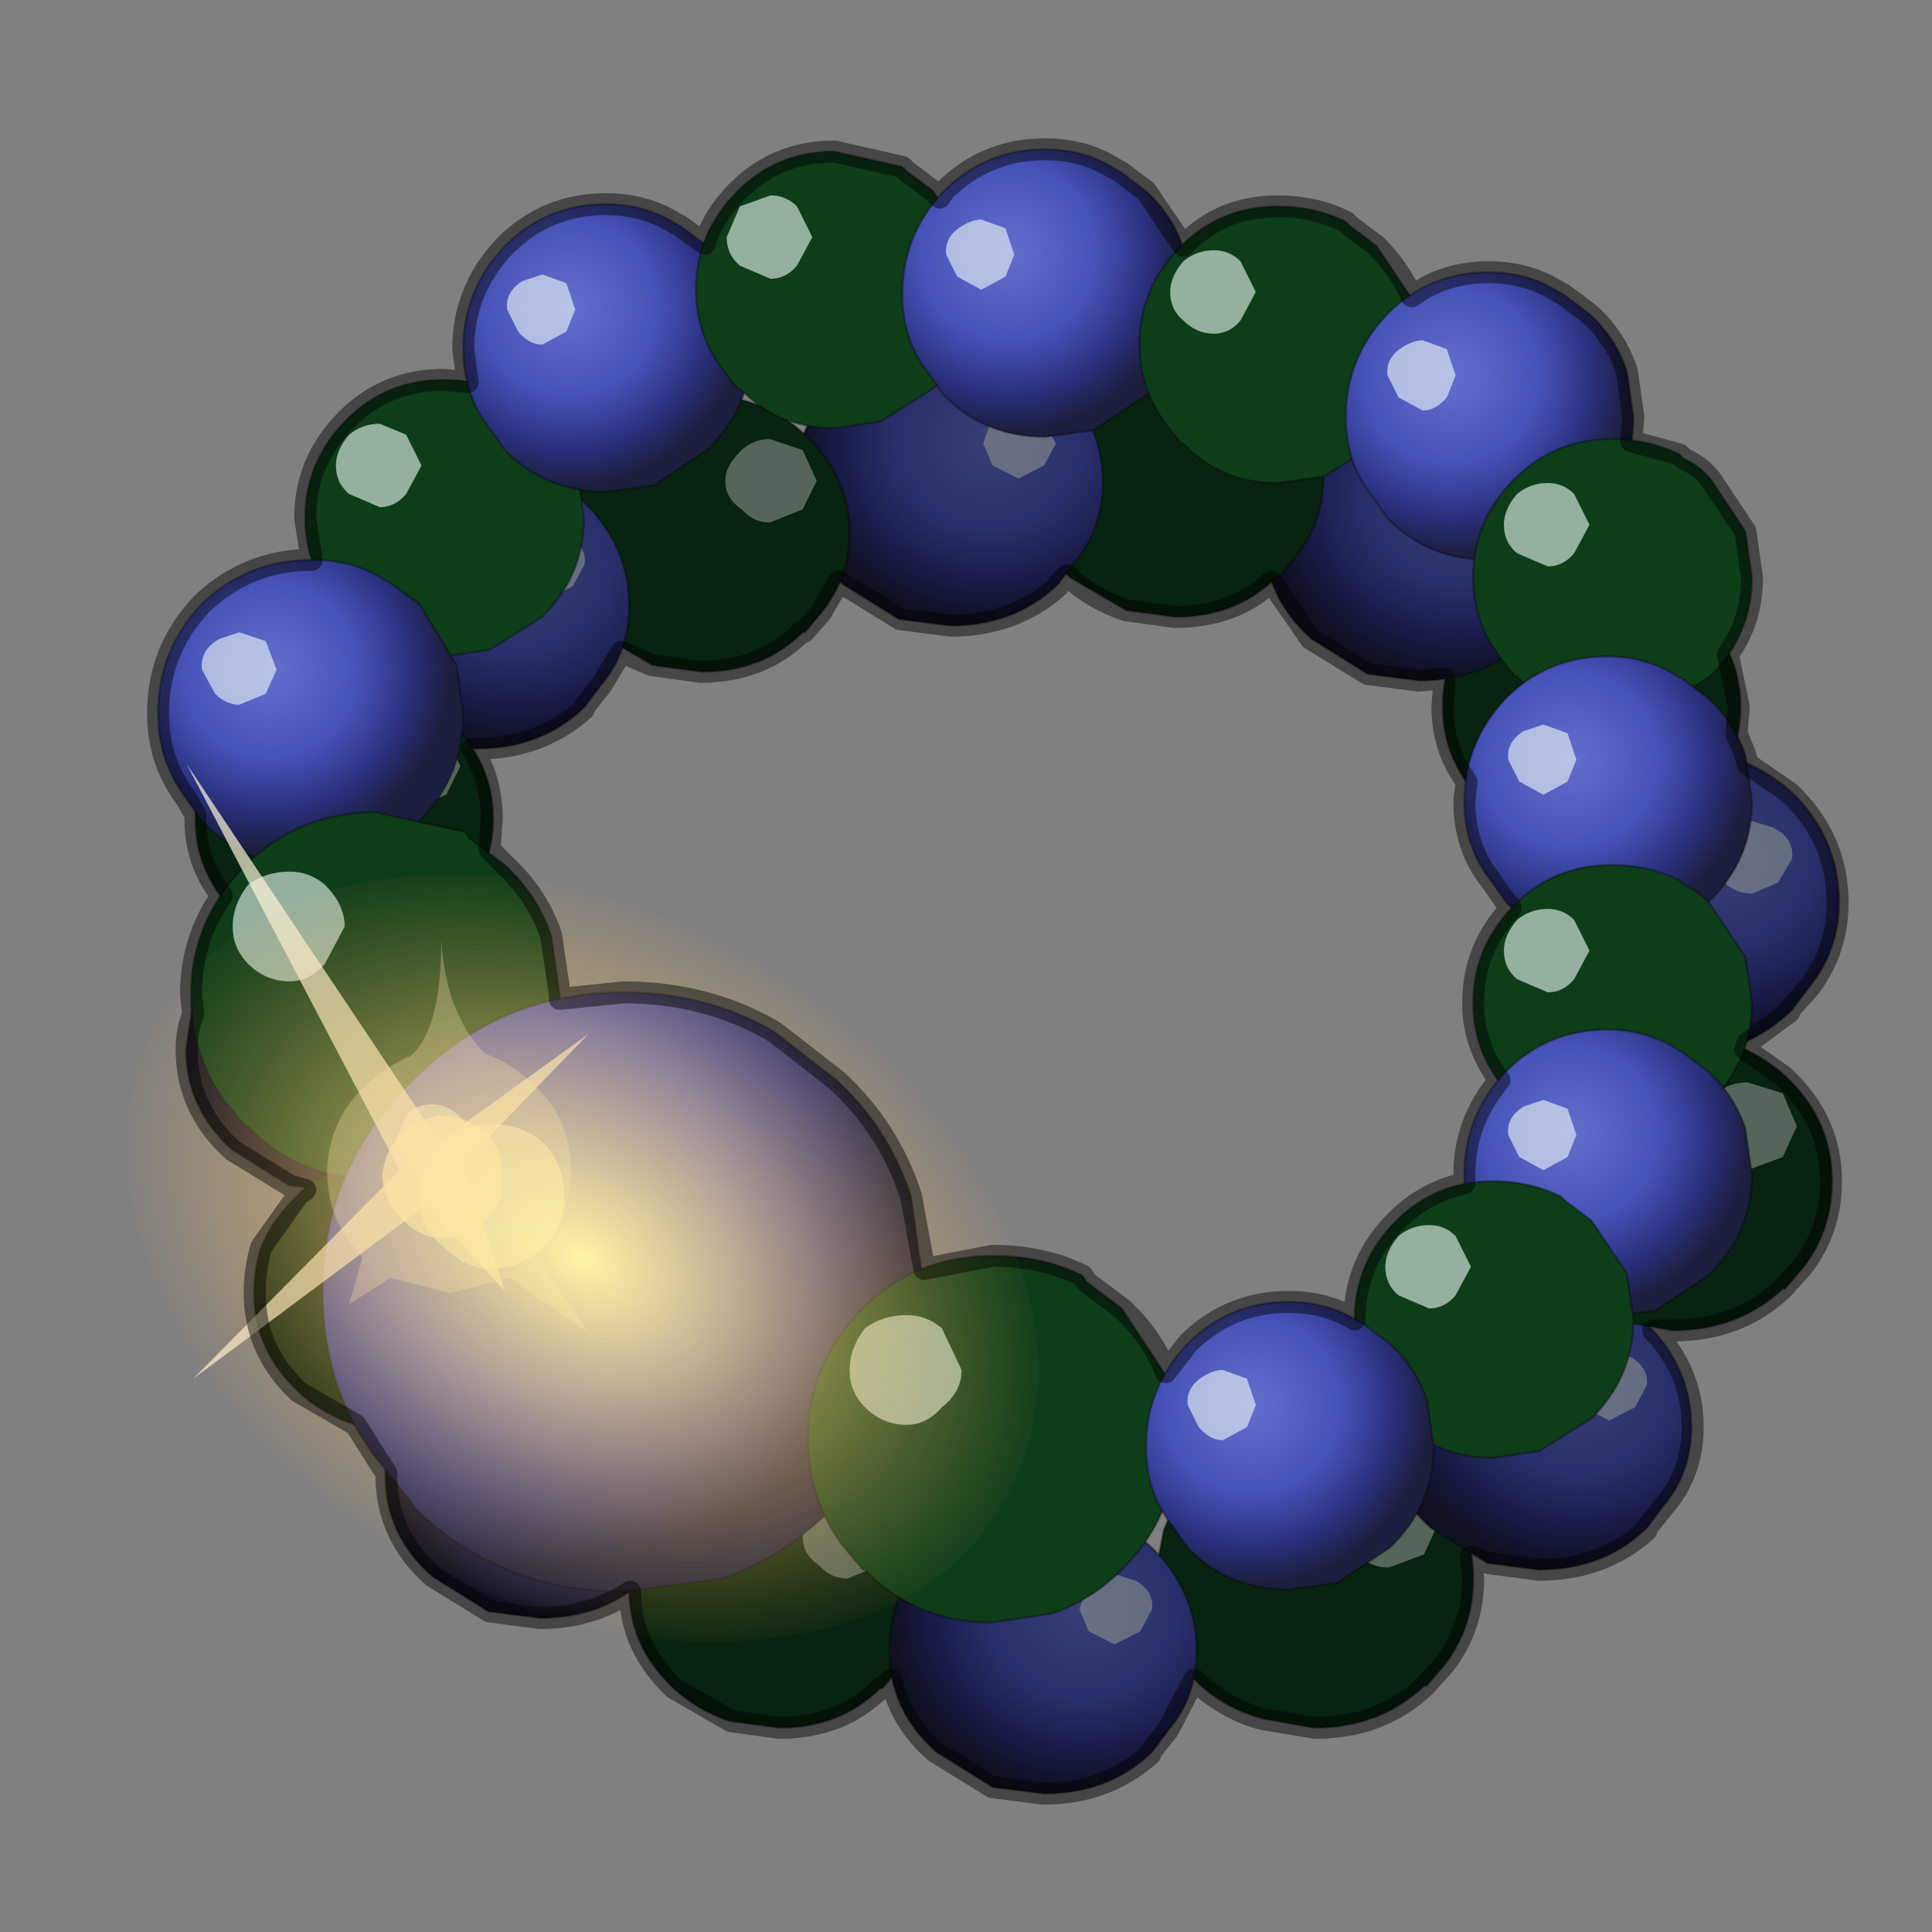 <?xml version="1.0" encoding="UTF-8" standalone="no"?>
<svg xmlns:xlink="http://www.w3.org/1999/xlink" height="440.0px" width="440.0px" xmlns="http://www.w3.org/2000/svg">
  <rect width="100%" height="100%" fill="#808080" stroke="none"/>
  <g transform="matrix(10.0, 0.0, 0.0, 10.0, 0.0, 0.0)">
    <use height="44.0" transform="matrix(1.0, 0.0, 0.0, 1.0, 0.0, 0.0)" width="44.0" xlink:href="#shape0"/>
    <use height="33.15" transform="matrix(1.068, 0.0, 0.0, 1.0, 4.236, 7.7)" width="35.25" xlink:href="#sprite0"/>
    <use height="33.55" transform="matrix(1.0, 0.0, 0.0, 1.0, 3.6, 3.4)" width="36.3" xlink:href="#shape2"/>
    <use height="65.0" transform="matrix(0.3, 0.161, -0.107, 0.215, 6.996, 16.442)" width="65.0" xlink:href="#sprite1"/>
    <use height="37.95" transform="matrix(1.0, 0.0, 0.0, 1.0, 3.35, 3.15)" width="38.75" xlink:href="#shape4"/>
  </g>
  <defs>
    <g id="shape0" transform="matrix(1.0, 0.0, 0.0, 1.0, 0.0, 0.0)">
      <path d="M44.0 44.0 L0.0 44.0 0.0 0.0 44.0 0.0 44.0 44.0" fill="#43adca" fill-opacity="0.0" fill-rule="evenodd" stroke="none"/>
    </g>
    <g id="sprite0" transform="matrix(1.0, 0.0, 0.0, 1.0, 0.2, 0.0)">
      <use height="33.15" transform="matrix(1.0, 0.0, 0.0, 1.0, -0.2, 0.0)" width="35.25" xlink:href="#shape1"/>
    </g>
    <g id="shape1" transform="matrix(1.0, 0.0, 0.0, 1.0, 0.2, 0.0)">
      <path d="M27.55 6.15 Q27.0 6.7 26.75 7.35 26.6 7.85 26.6 8.4 26.6 9.7 27.55 10.65 L28.75 11.4 29.8 11.55 Q31.1 11.55 31.95 10.65 L32.0 10.65 32.35 10.2 Q32.95 9.4 32.95 8.4 32.95 7.1 32.0 6.15 31.1 5.25 29.8 5.25 28.95 5.25 28.25 5.6 L28.15 5.7 Q27.8 5.85 27.55 6.15" fill="url(#gradient0)" fill-rule="evenodd" stroke="none"/>
      <path d="M27.55 6.15 Q27.0 6.7 26.75 7.35 26.6 7.85 26.6 8.4 26.6 9.7 27.55 10.65 L28.75 11.4 29.8 11.55 Q31.1 11.55 31.95 10.65 L32.0 10.65 32.35 10.2 Q32.95 9.4 32.95 8.4 32.95 7.1 32.0 6.15 31.1 5.25 29.8 5.25 28.95 5.25 28.25 5.6 L28.15 5.7 Q27.8 5.85 27.55 6.15 Z" fill="none" stroke="#000000" stroke-linecap="round" stroke-linejoin="round" stroke-opacity="0.302" stroke-width="0.05"/>
      <path d="M30.65 7.85 Q30.9 8.15 31.25 8.15 L31.95 7.85 32.25 7.2 31.95 6.5 31.25 6.25 30.65 6.5 Q30.3 6.85 30.3 7.2 30.3 7.6 30.65 7.85" fill="#8b938f" fill-opacity="0.592" fill-rule="evenodd" stroke="none"/>
      <path d="M29.8 9.85 Q29.4 10.05 29.1 10.35 28.5 10.95 28.25 11.75 28.1 12.25 28.1 12.85 28.1 14.3 29.1 15.3 29.7 15.9 30.45 16.15 L31.55 16.35 Q33.0 16.35 34.0 15.35 L34.05 15.3 34.4 14.8 Q35.05 13.95 35.05 12.85 35.05 11.4 34.05 10.35 33.0 9.35 31.55 9.35 30.6 9.35 29.9 9.8 L29.8 9.85" fill="url(#gradient1)" fill-rule="evenodd" stroke="none"/>
      <path d="M29.8 9.85 Q29.4 10.05 29.1 10.35 28.5 10.95 28.25 11.75 28.1 12.25 28.1 12.85 28.1 14.3 29.1 15.3 29.7 15.9 30.45 16.15 L31.55 16.35 Q33.0 16.35 34.0 15.35 L34.05 15.3 34.4 14.8 Q35.05 13.95 35.05 12.85 35.05 11.4 34.05 10.35 33.0 9.35 31.55 9.35 30.6 9.35 29.9 9.8 L29.8 9.85 Z" fill="none" stroke="#000000" stroke-linecap="round" stroke-linejoin="round" stroke-opacity="0.302" stroke-width="0.05"/>
      <path d="M33.65 11.15 L33.2 11.0 32.6 11.2 Q32.35 11.45 32.35 11.85 L32.6 12.4 Q32.85 12.65 33.2 12.65 L33.75 12.4 34.05 11.85 Q34.1 11.4 33.65 11.15" fill="#8b938f" fill-opacity="0.592" fill-rule="evenodd" stroke="none"/>
      <path d="M21.45 25.85 Q20.9 26.45 20.65 27.15 L20.45 28.25 Q20.45 29.65 21.45 30.7 22.05 31.25 22.8 31.45 L23.85 31.65 Q25.25 31.65 26.2 30.7 L26.25 30.7 26.65 30.2 Q27.25 29.35 27.25 28.25 27.25 26.85 26.25 25.85 25.25 24.9 23.85 24.9 22.95 24.9 22.2 25.3 L22.1 25.4 Q21.75 25.55 21.45 25.85" fill="url(#gradient2)" fill-rule="evenodd" stroke="none"/>
      <path d="M21.45 25.85 Q20.9 26.45 20.65 27.15 L20.45 28.25 Q20.45 29.65 21.45 30.7 22.05 31.25 22.8 31.45 L23.85 31.65 Q25.25 31.65 26.2 30.7 L26.25 30.7 26.65 30.2 Q27.25 29.35 27.25 28.25 27.25 26.85 26.25 25.85 25.25 24.9 23.85 24.9 22.95 24.9 22.2 25.3 L22.1 25.4 Q21.75 25.55 21.45 25.85 Z" fill="none" stroke="#000000" stroke-linecap="round" stroke-linejoin="round" stroke-opacity="0.302" stroke-width="0.05"/>
      <path d="M24.8 27.7 Q25.05 28.0 25.45 28.0 L26.2 27.7 26.5 27.0 26.2 26.25 25.45 26.0 Q25.05 26.0 24.8 26.25 24.45 26.6 24.45 27.0 24.45 27.4 24.8 27.7" fill="#8b938f" fill-opacity="0.592" fill-rule="evenodd" stroke="none"/>
      <path d="M24.4 1.75 Q24.05 1.9 23.8 2.2 23.2 2.75 22.95 3.5 22.8 4.0 22.8 4.55 22.8 5.9 23.8 6.85 L25.0 7.65 26.1 7.8 Q27.45 7.8 28.35 6.9 L28.4 6.85 28.75 6.35 Q29.35 5.6 29.35 4.55 29.35 3.2 28.4 2.2 27.45 1.25 26.1 1.25 25.2 1.25 24.5 1.7 L24.4 1.75" fill="url(#gradient3)" fill-rule="evenodd" stroke="none"/>
      <path d="M24.4 1.75 Q24.05 1.9 23.8 2.2 23.2 2.75 22.95 3.5 22.8 4.0 22.8 4.55 22.8 5.9 23.8 6.85 L25.0 7.65 26.1 7.8 Q27.45 7.8 28.35 6.9 L28.4 6.85 28.75 6.35 Q29.35 5.6 29.35 4.55 29.35 3.2 28.4 2.2 27.45 1.25 26.1 1.25 25.2 1.25 24.5 1.7 L24.4 1.75 Z" fill="none" stroke="#000000" stroke-linecap="round" stroke-linejoin="round" stroke-opacity="0.302" stroke-width="0.05"/>
      <path d="M28.0 3.0 L27.55 2.85 27.0 3.05 26.8 3.65 27.0 4.15 Q27.25 4.45 27.55 4.45 L28.1 4.15 28.35 3.65 Q28.4 3.25 28.0 3.0" fill="#8b938f" fill-opacity="0.592" fill-rule="evenodd" stroke="none"/>
      <path d="M18.65 0.95 Q18.1 1.5 17.85 2.15 17.7 2.65 17.7 3.2 17.7 4.5 18.65 5.45 L19.85 6.2 20.9 6.35 Q22.2 6.35 23.05 5.45 L23.1 5.45 23.45 5.0 Q24.05 4.2 24.05 3.2 24.05 1.9 23.1 0.95 22.2 0.05 20.9 0.05 20.05 0.05 19.35 0.4 L19.25 0.5 18.65 0.95" fill="url(#gradient4)" fill-rule="evenodd" stroke="none"/>
      <path d="M18.65 0.95 Q18.1 1.5 17.85 2.15 17.7 2.65 17.7 3.2 17.7 4.5 18.65 5.45 L19.85 6.2 20.9 6.35 Q22.2 6.35 23.05 5.45 L23.1 5.45 23.45 5.0 Q24.05 4.2 24.05 3.2 24.05 1.9 23.1 0.95 22.2 0.05 20.9 0.05 20.05 0.05 19.35 0.4 L19.25 0.5 18.65 0.95 Z" fill="none" stroke="#000000" stroke-linecap="round" stroke-linejoin="round" stroke-opacity="0.302" stroke-width="0.05"/>
      <path d="M21.75 2.65 Q22.0 2.95 22.35 2.95 L23.05 2.65 23.35 2.0 23.05 1.3 22.35 1.05 Q22.0 1.05 21.75 1.3 21.4 1.65 21.4 2.0 21.4 2.4 21.75 2.65" fill="#8b938f" fill-opacity="0.592" fill-rule="evenodd" stroke="none"/>
      <path d="M14.4 0.5 L13.8 0.95 Q13.2 1.5 12.95 2.25 12.8 2.75 12.8 3.3 12.8 4.65 13.8 5.6 L15.0 6.4 16.1 6.55 Q17.45 6.55 18.35 5.65 L18.4 5.6 18.75 5.1 Q19.35 4.35 19.35 3.3 19.35 1.95 18.4 0.95 17.45 0.0 16.1 0.0 15.2 0.0 14.5 0.45 L14.4 0.5" fill="url(#gradient5)" fill-rule="evenodd" stroke="none"/>
      <path d="M14.4 0.5 L13.8 0.95 Q13.2 1.5 12.95 2.25 12.8 2.75 12.8 3.3 12.8 4.65 13.8 5.6 L15.0 6.4 16.1 6.55 Q17.45 6.55 18.35 5.65 L18.4 5.6 18.75 5.1 Q19.35 4.35 19.35 3.3 19.35 1.95 18.4 0.95 17.45 0.0 16.1 0.0 15.2 0.0 14.5 0.45 L14.4 0.5 Z" fill="none" stroke="#000000" stroke-linecap="round" stroke-linejoin="round" stroke-opacity="0.302" stroke-width="0.05"/>
      <path d="M18.0 1.75 L17.55 1.6 Q17.25 1.6 17.0 1.8 L16.8 2.4 17.0 2.9 17.55 3.2 18.1 2.9 18.35 2.4 18.0 1.75" fill="#8b938f" fill-opacity="0.592" fill-rule="evenodd" stroke="none"/>
      <path d="M8.55 2.2 L7.75 3.4 Q7.6 3.9 7.6 4.45 7.6 5.75 8.55 6.7 L9.75 7.45 10.8 7.6 Q12.1 7.6 12.95 6.7 L13.0 6.7 13.35 6.25 Q13.95 5.45 13.95 4.45 13.95 3.15 13.0 2.2 12.1 1.3 10.8 1.3 9.95 1.3 9.25 1.65 L9.15 1.75 8.55 2.2" fill="url(#gradient6)" fill-rule="evenodd" stroke="none"/>
      <path d="M8.55 2.2 L7.75 3.4 Q7.6 3.9 7.6 4.45 7.6 5.75 8.55 6.7 L9.75 7.45 10.8 7.6 Q12.1 7.6 12.95 6.7 L13.0 6.7 13.35 6.25 Q13.95 5.45 13.95 4.45 13.95 3.15 13.0 2.2 12.1 1.3 10.8 1.3 9.95 1.3 9.25 1.65 L9.15 1.75 8.55 2.2 Z" fill="none" stroke="#000000" stroke-linecap="round" stroke-linejoin="round" stroke-opacity="0.302" stroke-width="0.05"/>
      <path d="M11.65 3.9 Q11.9 4.2 12.25 4.2 L12.95 3.9 13.25 3.25 12.95 2.55 12.25 2.3 Q11.9 2.3 11.65 2.55 11.3 2.9 11.3 3.25 11.3 3.65 11.65 3.9" fill="#8b938f" fill-opacity="0.592" fill-rule="evenodd" stroke="none"/>
      <path d="M4.3 3.3 Q3.95 3.45 3.7 3.75 3.1 4.3 2.85 5.05 2.7 5.55 2.7 6.1 2.7 7.45 3.7 8.4 L4.9 9.2 6.0 9.35 Q7.35 9.35 8.25 8.45 L8.3 8.4 8.65 7.9 Q9.25 7.15 9.25 6.1 9.25 4.75 8.3 3.75 7.35 2.8 6.0 2.8 5.1 2.8 4.4 3.25 L4.3 3.3" fill="url(#gradient7)" fill-rule="evenodd" stroke="none"/>
      <path d="M4.3 3.3 Q3.95 3.45 3.7 3.75 3.1 4.3 2.85 5.05 2.7 5.55 2.7 6.1 2.7 7.45 3.7 8.4 L4.9 9.2 6.0 9.35 Q7.35 9.35 8.25 8.45 L8.3 8.4 8.65 7.9 Q9.25 7.15 9.25 6.1 9.25 4.75 8.3 3.75 7.35 2.8 6.0 2.8 5.1 2.8 4.4 3.25 L4.3 3.3 Z" fill="none" stroke="#000000" stroke-linecap="round" stroke-linejoin="round" stroke-opacity="0.302" stroke-width="0.05"/>
      <path d="M7.95 4.5 L7.5 4.35 Q7.2 4.35 6.95 4.55 L6.75 5.15 6.95 5.65 Q7.2 5.95 7.5 5.95 L8.05 5.65 8.3 5.15 Q8.35 4.75 7.95 4.5" fill="#8b938f" fill-opacity="0.592" fill-rule="evenodd" stroke="none"/>
      <path d="M0.95 8.7 Q0.4 9.25 0.15 9.9 0.0 10.4 0.0 10.95 0.0 12.25 0.95 13.2 1.45 13.7 2.15 13.95 L3.2 14.1 Q4.5 14.1 5.35 13.2 L5.4 13.2 5.75 12.75 Q6.35 11.95 6.35 10.95 6.35 9.65 5.4 8.7 4.5 7.8 3.2 7.8 L1.65 8.15 1.55 8.25 0.95 8.7" fill="url(#gradient8)" fill-rule="evenodd" stroke="none"/>
      <path d="M0.95 8.7 Q0.4 9.25 0.15 9.9 0.0 10.4 0.0 10.95 0.0 12.25 0.95 13.2 1.45 13.7 2.15 13.95 L3.2 14.1 Q4.5 14.1 5.35 13.2 L5.4 13.2 5.75 12.75 Q6.35 11.95 6.35 10.95 6.35 9.65 5.4 8.7 4.5 7.8 3.2 7.8 L1.65 8.15 1.55 8.25 0.95 8.7 Z" fill="none" stroke="#000000" stroke-linecap="round" stroke-linejoin="round" stroke-opacity="0.302" stroke-width="0.05"/>
      <path d="M4.05 10.4 Q4.3 10.7 4.65 10.7 L5.35 10.4 5.65 9.75 5.35 9.05 Q5.05 8.8 4.65 8.8 4.3 8.8 4.05 9.05 3.7 9.4 3.7 9.75 3.7 10.15 4.05 10.4" fill="#8b938f" fill-opacity="0.592" fill-rule="evenodd" stroke="none"/>
      <path d="M1.4 13.4 L0.8 13.85 Q0.2 14.4 -0.05 15.15 L-0.2 16.2 Q-0.2 17.55 0.8 18.5 L2.0 19.3 3.1 19.45 Q4.45 19.45 5.35 18.55 L5.4 18.5 5.75 18.0 Q6.35 17.25 6.35 16.2 6.35 14.85 5.4 13.85 4.45 12.9 3.1 12.9 2.2 12.9 1.5 13.35 L1.4 13.4" fill="url(#gradient9)" fill-rule="evenodd" stroke="none"/>
      <path d="M1.4 13.4 L0.8 13.85 Q0.2 14.4 -0.05 15.15 L-0.2 16.2 Q-0.2 17.55 0.8 18.5 L2.0 19.3 3.1 19.45 Q4.45 19.45 5.35 18.55 L5.4 18.5 5.75 18.0 Q6.35 17.25 6.35 16.2 6.35 14.85 5.4 13.85 4.45 12.9 3.1 12.9 2.2 12.9 1.5 13.35 L1.4 13.4 Z" fill="none" stroke="#000000" stroke-linecap="round" stroke-linejoin="round" stroke-opacity="0.302" stroke-width="0.05"/>
      <path d="M5.0 14.6 L4.55 14.45 4.0 14.65 3.8 15.25 4.0 15.75 Q4.25 16.05 4.55 16.05 L5.1 15.75 5.35 15.25 5.0 14.6" fill="#8b938f" fill-opacity="0.592" fill-rule="evenodd" stroke="none"/>
      <path d="M2.2 19.5 Q1.65 20.05 1.4 20.7 1.25 21.2 1.25 21.75 1.25 23.05 2.2 24.0 2.7 24.5 3.4 24.75 L4.45 24.9 Q5.75 24.9 6.6 24.0 L6.65 24.0 7.0 23.55 Q7.6 22.75 7.6 21.75 7.6 20.45 6.65 19.5 5.75 18.6 4.45 18.6 3.6 18.6 2.9 18.95 L2.8 19.05 Q2.45 19.2 2.2 19.5" fill="url(#gradient10)" fill-rule="evenodd" stroke="none"/>
      <path d="M2.2 19.5 Q1.65 20.05 1.4 20.7 1.25 21.2 1.25 21.75 1.25 23.05 2.2 24.0 2.7 24.5 3.4 24.75 L4.45 24.9 Q5.75 24.9 6.6 24.0 L6.65 24.0 7.0 23.55 Q7.6 22.75 7.6 21.75 7.6 20.45 6.65 19.5 5.75 18.6 4.45 18.6 3.6 18.6 2.9 18.95 L2.8 19.05 Q2.45 19.2 2.2 19.5 Z" fill="none" stroke="#000000" stroke-linecap="round" stroke-linejoin="round" stroke-opacity="0.302" stroke-width="0.05"/>
      <path d="M5.3 21.2 Q5.55 21.5 5.9 21.5 L6.6 21.2 6.9 20.55 6.6 19.85 Q6.3 19.6 5.9 19.6 L5.3 19.85 Q4.95 20.2 4.95 20.55 4.95 20.95 5.3 21.2" fill="#8b938f" fill-opacity="0.592" fill-rule="evenodd" stroke="none"/>
      <path d="M5.65 23.1 Q5.3 23.25 5.05 23.55 4.45 24.1 4.2 24.85 4.05 25.35 4.05 25.9 4.05 27.25 5.05 28.2 L6.25 29.0 7.35 29.15 Q8.7 29.15 9.6 28.25 L9.65 28.2 10.0 27.7 Q10.6 26.95 10.6 25.9 10.6 24.55 9.65 23.55 8.7 22.6 7.35 22.6 6.45 22.6 5.75 23.05 L5.65 23.1" fill="url(#gradient11)" fill-rule="evenodd" stroke="none"/>
      <path d="M5.65 23.1 Q5.3 23.25 5.05 23.55 4.45 24.1 4.2 24.85 4.05 25.35 4.05 25.9 4.05 27.25 5.05 28.2 L6.25 29.0 7.35 29.15 Q8.7 29.15 9.6 28.25 L9.65 28.2 10.0 27.7 Q10.6 26.95 10.6 25.9 10.6 24.55 9.65 23.55 8.7 22.6 7.35 22.6 6.45 22.6 5.75 23.05 L5.65 23.1 Z" fill="none" stroke="#000000" stroke-linecap="round" stroke-linejoin="round" stroke-opacity="0.302" stroke-width="0.05"/>
      <path d="M9.25 24.35 L8.8 24.2 8.25 24.4 8.05 25.0 8.25 25.5 8.8 25.8 9.35 25.5 9.6 25.0 Q9.65 24.6 9.25 24.35" fill="#8b938f" fill-opacity="0.592" fill-rule="evenodd" stroke="none"/>
      <path d="M10.2 26.25 Q9.65 26.8 9.4 27.45 L9.25 28.5 Q9.25 29.8 10.2 30.75 10.7 31.25 11.4 31.5 L12.45 31.65 Q13.75 31.65 14.6 30.75 L14.65 30.75 15.0 30.3 Q15.6 29.5 15.6 28.5 15.6 27.2 14.65 26.25 13.75 25.35 12.45 25.35 L10.9 25.7 10.8 25.8 10.2 26.25" fill="url(#gradient12)" fill-rule="evenodd" stroke="none"/>
      <path d="M10.2 26.25 Q9.65 26.8 9.4 27.45 L9.25 28.5 Q9.25 29.8 10.2 30.75 10.7 31.25 11.4 31.5 L12.45 31.65 Q13.75 31.65 14.6 30.75 L14.65 30.75 15.0 30.3 Q15.6 29.5 15.6 28.5 15.6 27.2 14.65 26.25 13.75 25.35 12.45 25.35 L10.9 25.7 10.8 25.8 10.2 26.25 Z" fill="none" stroke="#000000" stroke-linecap="round" stroke-linejoin="round" stroke-opacity="0.302" stroke-width="0.05"/>
      <path d="M13.3 27.95 Q13.55 28.25 13.9 28.25 L14.6 27.95 14.9 27.3 14.6 26.6 Q14.3 26.35 13.9 26.35 13.55 26.35 13.3 26.6 12.95 26.95 12.95 27.3 12.95 27.7 13.3 27.95" fill="#8b938f" fill-opacity="0.592" fill-rule="evenodd" stroke="none"/>
      <path d="M16.4 27.1 L15.8 27.55 Q15.2 28.1 14.95 28.85 14.8 29.35 14.8 29.9 14.8 31.25 15.8 32.2 L17.0 33.0 18.1 33.15 Q19.45 33.15 20.35 32.25 L20.4 32.2 20.75 31.7 Q21.35 30.95 21.35 29.9 21.35 28.55 20.4 27.55 19.45 26.6 18.1 26.6 17.2 26.6 16.5 27.05 L16.4 27.1" fill="url(#gradient13)" fill-rule="evenodd" stroke="none"/>
      <path d="M16.4 27.1 L15.8 27.55 Q15.2 28.1 14.95 28.85 14.8 29.35 14.8 29.9 14.8 31.25 15.8 32.2 L17.0 33.0 18.1 33.15 Q19.45 33.15 20.35 32.25 L20.4 32.2 20.75 31.7 Q21.35 30.95 21.35 29.9 21.35 28.55 20.4 27.55 19.45 26.6 18.1 26.6 17.2 26.6 16.5 27.05 L16.4 27.1 Z" fill="none" stroke="#000000" stroke-linecap="round" stroke-linejoin="round" stroke-opacity="0.302" stroke-width="0.05"/>
      <path d="M20.05 28.3 L19.6 28.15 19.05 28.35 18.85 28.95 19.05 29.45 19.6 29.75 20.15 29.45 20.4 28.95 Q20.45 28.55 20.05 28.3" fill="#8b938f" fill-opacity="0.592" fill-rule="evenodd" stroke="none"/>
      <path d="M26.95 22.0 Q26.6 22.15 26.35 22.45 25.75 23.0 25.5 23.75 L25.35 24.8 Q25.35 26.15 26.35 27.1 L27.55 27.9 28.65 28.05 Q30.0 28.05 30.9 27.15 L30.95 27.1 31.3 26.6 Q31.9 25.85 31.9 24.8 31.9 23.45 30.95 22.45 30.0 21.5 28.65 21.5 27.75 21.5 27.05 21.95 L26.95 22.0" fill="url(#gradient14)" fill-rule="evenodd" stroke="none"/>
      <path d="M26.95 22.0 Q26.6 22.15 26.35 22.45 25.75 23.0 25.5 23.75 L25.35 24.8 Q25.35 26.15 26.35 27.1 L27.55 27.9 28.65 28.05 Q30.0 28.05 30.9 27.15 L30.95 27.1 31.3 26.6 Q31.9 25.85 31.9 24.8 31.9 23.45 30.95 22.45 30.0 21.5 28.65 21.5 27.75 21.5 27.05 21.95 L26.95 22.0 Z" fill="none" stroke="#000000" stroke-linecap="round" stroke-linejoin="round" stroke-opacity="0.302" stroke-width="0.05"/>
      <path d="M30.6 23.2 L30.15 23.05 29.6 23.25 29.4 23.85 29.6 24.35 30.15 24.65 30.7 24.35 30.95 23.85 Q31.0 23.45 30.6 23.2" fill="#8b938f" fill-opacity="0.592" fill-rule="evenodd" stroke="none"/>
      <path d="M29.1 16.8 Q28.55 17.4 28.3 18.1 L28.1 19.2 Q28.1 20.6 29.1 21.65 29.7 22.2 30.45 22.4 L31.5 22.6 Q32.9 22.6 33.85 21.65 L33.9 21.65 34.3 21.15 Q34.9 20.3 34.9 19.2 34.9 17.8 33.9 16.8 32.9 15.85 31.5 15.85 L29.85 16.25 29.75 16.35 Q29.4 16.5 29.1 16.8" fill="url(#gradient15)" fill-rule="evenodd" stroke="none"/>
      <path d="M29.1 16.8 Q28.55 17.4 28.3 18.1 L28.1 19.2 Q28.1 20.6 29.1 21.65 29.7 22.2 30.45 22.4 L31.5 22.6 Q32.9 22.6 33.85 21.65 L33.9 21.65 34.3 21.15 Q34.9 20.3 34.9 19.2 34.9 17.8 33.9 16.8 32.9 15.85 31.5 15.85 L29.85 16.25 29.75 16.35 Q29.4 16.5 29.1 16.8 Z" fill="none" stroke="#000000" stroke-linecap="round" stroke-linejoin="round" stroke-opacity="0.302" stroke-width="0.05"/>
      <path d="M32.45 18.65 Q32.7 18.95 33.1 18.95 L33.85 18.65 34.15 17.95 33.85 17.2 33.1 16.95 Q32.7 16.95 32.45 17.2 32.1 17.55 32.1 17.95 32.1 18.35 32.45 18.65" fill="#8b938f" fill-opacity="0.592" fill-rule="evenodd" stroke="none"/>
    </g>
    <radialGradient cx="0" cy="0" fx="-1552.0" fy="0" gradientTransform="matrix(-0.005, 0.0, 0.0, 0.005, 30.65, 7.5)" gradientUnits="userSpaceOnUse" id="gradient0" r="819.2" spreadMethod="pad">
      <stop offset="0.0" stop-color="#2b753b"/>
      <stop offset="0.494" stop-color="#1c6a27"/>
      <stop offset="0.788" stop-color="#114823"/>
      <stop offset="1.0" stop-color="#08230f"/>
    </radialGradient>
    <radialGradient cx="0" cy="0" gradientTransform="matrix(-0.005, 0.0, 0.0, 0.005, 32.5, 11.85)" gradientUnits="userSpaceOnUse" id="gradient1" r="819.2" spreadMethod="pad">
      <stop offset="0.0" stop-color="#393f75"/>
      <stop offset="0.494" stop-color="#292f6a"/>
      <stop offset="0.788" stop-color="#181b48"/>
      <stop offset="1.0" stop-color="#0f1123"/>
    </radialGradient>
    <radialGradient cx="0" cy="0" fx="-1552.0" fy="0" gradientTransform="matrix(-0.005, 0.0, 0.0, 0.005, 24.8, 27.3)" gradientUnits="userSpaceOnUse" id="gradient2" r="819.2" spreadMethod="pad">
      <stop offset="0.0" stop-color="#2b753b"/>
      <stop offset="0.494" stop-color="#1c6a27"/>
      <stop offset="0.788" stop-color="#114823"/>
      <stop offset="1.0" stop-color="#08230f"/>
    </radialGradient>
    <radialGradient cx="0" cy="0" gradientTransform="matrix(-0.005, 0.0, 0.0, 0.005, 26.95, 3.6)" gradientUnits="userSpaceOnUse" id="gradient3" r="819.2" spreadMethod="pad">
      <stop offset="0.0" stop-color="#393f75"/>
      <stop offset="0.494" stop-color="#292f6a"/>
      <stop offset="0.788" stop-color="#181b48"/>
      <stop offset="1.0" stop-color="#0f1123"/>
    </radialGradient>
    <radialGradient cx="0" cy="0" fx="-1552.0" fy="0" gradientTransform="matrix(-0.005, 0.0, 0.0, 0.005, 21.75, 2.3)" gradientUnits="userSpaceOnUse" id="gradient4" r="819.2" spreadMethod="pad">
      <stop offset="0.0" stop-color="#2b753b"/>
      <stop offset="0.494" stop-color="#1c6a27"/>
      <stop offset="0.788" stop-color="#114823"/>
      <stop offset="1.0" stop-color="#08230f"/>
    </radialGradient>
    <radialGradient cx="0" cy="0" gradientTransform="matrix(-0.005, 0.0, 0.0, 0.005, 16.95, 2.35)" gradientUnits="userSpaceOnUse" id="gradient5" r="819.2" spreadMethod="pad">
      <stop offset="0.0" stop-color="#393f75"/>
      <stop offset="0.494" stop-color="#292f6a"/>
      <stop offset="0.788" stop-color="#181b48"/>
      <stop offset="1.0" stop-color="#0f1123"/>
    </radialGradient>
    <radialGradient cx="0" cy="0" fx="-1552.0" fy="0" gradientTransform="matrix(-0.005, 0.0, 0.0, 0.005, 11.65, 3.55)" gradientUnits="userSpaceOnUse" id="gradient6" r="819.2" spreadMethod="pad">
      <stop offset="0.0" stop-color="#2b753b"/>
      <stop offset="0.494" stop-color="#1c6a27"/>
      <stop offset="0.788" stop-color="#114823"/>
      <stop offset="1.0" stop-color="#08230f"/>
    </radialGradient>
    <radialGradient cx="0" cy="0" gradientTransform="matrix(-0.005, 0.0, 0.0, 0.005, 6.85, 5.15)" gradientUnits="userSpaceOnUse" id="gradient7" r="819.2" spreadMethod="pad">
      <stop offset="0.0" stop-color="#393f75"/>
      <stop offset="0.494" stop-color="#292f6a"/>
      <stop offset="0.788" stop-color="#181b48"/>
      <stop offset="1.0" stop-color="#0f1123"/>
    </radialGradient>
    <radialGradient cx="0" cy="0" fx="-1552.0" fy="0" gradientTransform="matrix(-0.005, 0.0, 0.0, 0.005, 4.05, 10.05)" gradientUnits="userSpaceOnUse" id="gradient8" r="819.2" spreadMethod="pad">
      <stop offset="0.0" stop-color="#2b753b"/>
      <stop offset="0.494" stop-color="#1c6a27"/>
      <stop offset="0.788" stop-color="#114823"/>
      <stop offset="1.0" stop-color="#08230f"/>
    </radialGradient>
    <radialGradient cx="0" cy="0" gradientTransform="matrix(-0.005, 0.0, 0.0, 0.005, 3.95, 15.25)" gradientUnits="userSpaceOnUse" id="gradient9" r="819.2" spreadMethod="pad">
      <stop offset="0.0" stop-color="#393f75"/>
      <stop offset="0.494" stop-color="#292f6a"/>
      <stop offset="0.788" stop-color="#181b48"/>
      <stop offset="1.0" stop-color="#0f1123"/>
    </radialGradient>
    <radialGradient cx="0" cy="0" fx="-1552.0" fy="0" gradientTransform="matrix(-0.005, 0.0, 0.0, 0.005, 5.3, 20.85)" gradientUnits="userSpaceOnUse" id="gradient10" r="819.2" spreadMethod="pad">
      <stop offset="0.0" stop-color="#2b753b"/>
      <stop offset="0.494" stop-color="#1c6a27"/>
      <stop offset="0.788" stop-color="#114823"/>
      <stop offset="1.0" stop-color="#08230f"/>
    </radialGradient>
    <radialGradient cx="0" cy="0" gradientTransform="matrix(-0.005, 0.0, 0.0, 0.005, 8.2, 24.95)" gradientUnits="userSpaceOnUse" id="gradient11" r="819.2" spreadMethod="pad">
      <stop offset="0.0" stop-color="#393f75"/>
      <stop offset="0.494" stop-color="#292f6a"/>
      <stop offset="0.788" stop-color="#181b48"/>
      <stop offset="1.0" stop-color="#0f1123"/>
    </radialGradient>
    <radialGradient cx="0" cy="0" fx="-1552.0" fy="0" gradientTransform="matrix(-0.005, 0.0, 0.0, 0.005, 13.3, 27.6)" gradientUnits="userSpaceOnUse" id="gradient12" r="819.2" spreadMethod="pad">
      <stop offset="0.0" stop-color="#2b753b"/>
      <stop offset="0.494" stop-color="#1c6a27"/>
      <stop offset="0.788" stop-color="#114823"/>
      <stop offset="1.0" stop-color="#08230f"/>
    </radialGradient>
    <radialGradient cx="0" cy="0" gradientTransform="matrix(-0.005, 0.0, 0.0, 0.005, 18.95, 28.95)" gradientUnits="userSpaceOnUse" id="gradient13" r="819.2" spreadMethod="pad">
      <stop offset="0.0" stop-color="#393f75"/>
      <stop offset="0.494" stop-color="#292f6a"/>
      <stop offset="0.788" stop-color="#181b48"/>
      <stop offset="1.0" stop-color="#0f1123"/>
    </radialGradient>
    <radialGradient cx="0" cy="0" gradientTransform="matrix(-0.005, 0.0, 0.0, 0.005, 29.5, 23.85)" gradientUnits="userSpaceOnUse" id="gradient14" r="819.2" spreadMethod="pad">
      <stop offset="0.0" stop-color="#393f75"/>
      <stop offset="0.494" stop-color="#292f6a"/>
      <stop offset="0.788" stop-color="#181b48"/>
      <stop offset="1.0" stop-color="#0f1123"/>
    </radialGradient>
    <radialGradient cx="0" cy="0" fx="-1552.0" fy="0" gradientTransform="matrix(-0.005, 0.0, 0.0, 0.005, 32.45, 18.25)" gradientUnits="userSpaceOnUse" id="gradient15" r="819.2" spreadMethod="pad">
      <stop offset="0.0" stop-color="#2b753b"/>
      <stop offset="0.494" stop-color="#1c6a27"/>
      <stop offset="0.788" stop-color="#114823"/>
      <stop offset="1.0" stop-color="#08230f"/>
    </radialGradient>
    <g id="shape2" transform="matrix(1.0, 0.0, 0.0, 1.0, -3.6, -3.4)">
      <path d="M12.35 9.55 L13.15 10.75 13.3 11.8 Q13.3 13.1 12.35 14.05 L11.15 14.8 10.1 14.95 Q8.8 14.95 7.95 14.05 L7.9 14.05 7.55 13.6 Q6.95 12.8 6.95 11.8 6.95 10.5 7.9 9.55 8.8 8.65 10.1 8.65 10.95 8.65 11.65 9.0 L11.75 9.1 12.35 9.55" fill="url(#gradient16)" fill-rule="evenodd" stroke="none"/>
      <path d="M12.35 9.55 L13.15 10.75 13.3 11.8 Q13.3 13.1 12.35 14.05 L11.15 14.8 10.1 14.95 Q8.8 14.95 7.95 14.05 L7.9 14.05 7.55 13.6 Q6.95 12.8 6.95 11.8 6.95 10.5 7.9 9.55 8.8 8.65 10.1 8.65 10.95 8.65 11.65 9.0 L11.75 9.1 12.35 9.55 Z" fill="none" stroke="#000000" stroke-linecap="round" stroke-linejoin="round" stroke-opacity="0.302" stroke-width="0.05"/>
      <path d="M9.25 11.25 Q9.0 11.55 8.65 11.55 L7.95 11.25 Q7.65 11.0 7.65 10.6 7.65 10.25 7.95 9.9 8.25 9.65 8.65 9.65 L9.25 9.9 9.6 10.6 9.25 11.25" fill="#f2fff9" fill-opacity="0.592" fill-rule="evenodd" stroke="none"/>
      <path d="M8.85 13.25 L9.55 13.75 10.4 15.15 10.55 16.25 Q10.55 17.7 9.55 18.7 8.95 19.3 8.2 19.55 L7.1 19.75 Q5.65 19.75 4.65 18.75 L4.6 18.7 4.25 18.2 Q3.6 17.35 3.6 16.25 3.6 14.8 4.6 13.75 5.65 12.75 7.1 12.75 8.05 12.75 8.75 13.2 L8.85 13.25" fill="url(#gradient17)" fill-rule="evenodd" stroke="none"/>
      <path d="M8.85 13.25 L9.55 13.75 10.4 15.15 10.55 16.25 Q10.55 17.7 9.55 18.7 8.95 19.3 8.2 19.55 L7.1 19.75 Q5.65 19.75 4.65 18.75 L4.6 18.7 4.25 18.2 Q3.6 17.35 3.6 16.25 3.6 14.8 4.6 13.75 5.65 12.75 7.1 12.75 8.05 12.75 8.75 13.2 L8.85 13.25 Z" fill="none" stroke="#000000" stroke-linecap="round" stroke-linejoin="round" stroke-opacity="0.302" stroke-width="0.05"/>
      <path d="M5.0 14.55 L5.45 14.4 6.05 14.6 6.3 15.25 6.05 15.8 5.45 16.05 Q5.15 16.05 4.9 15.8 L4.6 15.25 Q4.55 14.8 5.0 14.55" fill="#f2fff9" fill-opacity="0.592" fill-rule="evenodd" stroke="none"/>
      <path d="M11.5 19.7 Q12.25 20.4 12.55 21.3 L12.75 22.65 Q12.75 24.4 11.5 25.65 10.8 26.35 9.9 26.65 L8.55 26.85 Q6.8 26.85 5.65 25.65 L5.6 25.65 5.1 25.05 Q4.35 24.0 4.35 22.65 4.35 20.95 5.6 19.7 6.8 18.5 8.55 18.5 L10.6 18.95 10.7 19.1 11.5 19.7" fill="url(#gradient18)" fill-rule="evenodd" stroke="none"/>
      <path d="M11.5 19.7 Q12.25 20.4 12.55 21.3 L12.75 22.65 Q12.75 24.4 11.5 25.65 10.8 26.35 9.9 26.65 L8.55 26.85 Q6.8 26.85 5.65 25.65 L5.6 25.65 5.1 25.05 Q4.35 24.0 4.35 22.65 4.35 20.95 5.6 19.7 6.8 18.5 8.55 18.5 L10.6 18.95 10.7 19.1 11.5 19.7 Z" fill="none" stroke="#000000" stroke-linecap="round" stroke-linejoin="round" stroke-opacity="0.302" stroke-width="0.05"/>
      <path d="M7.4 21.95 Q7.05 22.35 6.6 22.35 6.05 22.35 5.65 21.95 5.3 21.6 5.3 21.1 5.3 20.6 5.65 20.15 6.05 19.85 6.6 19.85 7.05 19.85 7.4 20.15 7.85 20.6 7.85 21.1 L7.4 21.95" fill="#f2fff9" fill-opacity="0.592" fill-rule="evenodd" stroke="none"/>
      <path d="M17.7 23.55 L19.05 24.6 Q20.25 25.7 20.75 27.25 L21.05 29.4 Q21.05 32.25 19.05 34.25 17.9 35.45 16.45 35.95 L14.2 36.25 Q11.4 36.25 9.45 34.35 L9.4 34.25 8.6 33.25 Q7.35 31.65 7.35 29.4 7.35 26.6 9.4 24.6 11.4 22.6 14.2 22.6 16.05 22.6 17.55 23.45 L17.7 23.55" fill="url(#gradient19)" fill-rule="evenodd" stroke="none"/>
      <path d="M17.7 23.55 L19.05 24.6 Q20.25 25.7 20.75 27.25 L21.05 29.4 Q21.05 32.25 19.05 34.25 17.9 35.45 16.45 35.95 L14.2 36.25 Q11.4 36.25 9.45 34.35 L9.4 34.25 8.6 33.25 Q7.35 31.65 7.35 29.4 7.35 26.6 9.4 24.6 11.4 22.6 14.2 22.6 16.05 22.6 17.55 23.45 L17.7 23.55 Z" fill="none" stroke="#000000" stroke-linecap="round" stroke-linejoin="round" stroke-opacity="0.302" stroke-width="0.05"/>
      <path d="M12.4 26.05 Q12.85 26.55 12.85 27.25 12.85 27.95 12.4 28.35 11.9 28.9 11.2 28.9 10.6 28.9 10.05 28.35 9.55 27.95 9.55 27.25 L9.6 26.85 9.25 26.55 9.0 26.0 9.25 25.4 Q9.45 25.15 9.85 25.15 10.15 25.15 10.45 25.4 L10.65 25.65 11.2 25.6 Q11.9 25.6 12.4 26.05" fill="#f2fff9" fill-opacity="0.592" fill-rule="evenodd" stroke="none"/>
      <path d="M25.55 29.8 L26.6 31.4 26.8 32.75 Q26.8 34.5 25.55 35.75 24.85 36.45 23.95 36.75 L22.6 36.95 Q20.85 36.95 19.7 35.75 L19.65 35.75 19.15 35.15 Q18.4 34.1 18.4 32.75 18.4 31.05 19.65 29.8 20.85 28.6 22.6 28.6 23.75 28.6 24.65 29.05 L24.75 29.2 25.55 29.8" fill="url(#gradient20)" fill-rule="evenodd" stroke="none"/>
      <path d="M25.55 29.8 L26.6 31.4 26.8 32.75 Q26.8 34.5 25.55 35.75 24.85 36.45 23.95 36.75 L22.6 36.95 Q20.85 36.95 19.7 35.75 L19.65 35.75 19.15 35.15 Q18.4 34.1 18.4 32.75 18.4 31.05 19.65 29.8 20.85 28.6 22.6 28.6 23.75 28.6 24.65 29.05 L24.75 29.2 25.55 29.8 Z" fill="none" stroke="#000000" stroke-linecap="round" stroke-linejoin="round" stroke-opacity="0.302" stroke-width="0.05"/>
      <path d="M21.45 32.05 Q21.1 32.45 20.65 32.45 20.1 32.45 19.7 32.05 19.35 31.7 19.35 31.2 19.35 30.7 19.7 30.25 20.1 29.95 20.65 29.95 21.1 29.95 21.45 30.25 L21.9 31.2 Q21.9 31.7 21.45 32.05" fill="#f2fff9" fill-opacity="0.592" fill-rule="evenodd" stroke="none"/>
      <path d="M15.5 5.15 L16.1 5.6 Q16.7 6.15 16.95 6.9 L17.1 7.95 Q17.1 9.3 16.1 10.25 L14.9 11.05 13.8 11.2 Q12.45 11.2 11.55 10.3 L11.5 10.25 11.15 9.75 Q10.55 9.0 10.55 7.95 10.55 6.6 11.5 5.6 12.45 4.65 13.8 4.65 14.7 4.65 15.4 5.1 L15.5 5.15" fill="url(#gradient21)" fill-rule="evenodd" stroke="none"/>
      <path d="M15.5 5.15 L16.1 5.6 Q16.7 6.15 16.95 6.9 L17.1 7.95 Q17.1 9.3 16.1 10.25 L14.9 11.05 13.8 11.2 Q12.45 11.2 11.55 10.3 L11.5 10.25 11.15 9.75 Q10.55 9.0 10.55 7.95 10.55 6.6 11.5 5.6 12.45 4.65 13.8 4.65 14.7 4.65 15.4 5.1 L15.5 5.15 Z" fill="none" stroke="#000000" stroke-linecap="round" stroke-linejoin="round" stroke-opacity="0.302" stroke-width="0.05"/>
      <path d="M11.9 6.4 L12.35 6.25 12.9 6.45 13.1 7.05 12.9 7.55 12.35 7.85 Q12.05 7.85 11.8 7.55 L11.55 7.05 Q11.5 6.65 11.9 6.4" fill="#f2fff9" fill-opacity="0.592" fill-rule="evenodd" stroke="none"/>
      <path d="M21.25 4.35 L22.05 5.55 22.2 6.6 Q22.2 7.9 21.25 8.85 L20.05 9.6 19.0 9.75 Q17.7 9.75 16.85 8.85 L16.8 8.85 16.45 8.4 Q15.85 7.6 15.85 6.6 15.85 5.3 16.8 4.35 17.7 3.45 19.0 3.45 L20.55 3.8 20.65 3.9 21.25 4.35" fill="url(#gradient22)" fill-rule="evenodd" stroke="none"/>
      <path d="M21.25 4.35 L22.05 5.55 22.2 6.6 Q22.2 7.9 21.25 8.85 L20.05 9.6 19.0 9.75 Q17.7 9.75 16.85 8.85 L16.8 8.85 16.45 8.4 Q15.85 7.6 15.85 6.6 15.85 5.3 16.8 4.35 17.7 3.45 19.0 3.45 L20.55 3.8 20.65 3.9 21.25 4.35 Z" fill="none" stroke="#000000" stroke-linecap="round" stroke-linejoin="round" stroke-opacity="0.302" stroke-width="0.05"/>
      <path d="M18.15 6.05 Q17.9 6.35 17.55 6.35 L16.85 6.05 Q16.55 5.8 16.55 5.4 L16.85 4.7 17.55 4.45 Q17.9 4.45 18.15 4.7 L18.5 5.4 18.15 6.05" fill="#f2fff9" fill-opacity="0.592" fill-rule="evenodd" stroke="none"/>
      <path d="M25.5 3.9 L26.1 4.35 Q26.7 4.9 26.95 5.65 L27.1 6.7 Q27.1 8.05 26.1 9.0 L24.9 9.8 23.8 9.95 Q22.45 9.95 21.55 9.05 L21.5 9.0 21.15 8.5 Q20.55 7.75 20.55 6.7 20.55 5.35 21.5 4.35 22.45 3.4 23.8 3.4 24.7 3.4 25.4 3.85 L25.5 3.9" fill="url(#gradient23)" fill-rule="evenodd" stroke="none"/>
      <path d="M25.5 3.9 L26.1 4.35 Q26.7 4.9 26.95 5.65 L27.1 6.7 Q27.1 8.05 26.1 9.0 L24.9 9.8 23.8 9.95 Q22.45 9.95 21.55 9.05 L21.5 9.0 21.15 8.5 Q20.55 7.75 20.55 6.7 20.55 5.35 21.5 4.35 22.45 3.4 23.8 3.4 24.7 3.4 25.4 3.85 L25.5 3.9 Z" fill="none" stroke="#000000" stroke-linecap="round" stroke-linejoin="round" stroke-opacity="0.302" stroke-width="0.05"/>
      <path d="M21.9 5.15 Q22.15 5.0 22.35 5.0 L22.9 5.2 23.1 5.8 22.9 6.3 22.35 6.6 21.8 6.3 21.55 5.8 Q21.5 5.4 21.9 5.15" fill="#f2fff9" fill-opacity="0.592" fill-rule="evenodd" stroke="none"/>
      <path d="M31.35 5.6 L32.15 6.8 32.3 7.85 Q32.3 9.15 31.35 10.1 L30.15 10.85 29.1 11.0 Q27.8 11.0 26.95 10.1 L26.9 10.1 26.55 9.65 Q25.95 8.85 25.95 7.85 25.95 6.55 26.9 5.6 27.8 4.7 29.1 4.7 29.95 4.7 30.65 5.05 L30.75 5.15 31.35 5.6" fill="url(#gradient24)" fill-rule="evenodd" stroke="none"/>
      <path d="M31.35 5.6 L32.15 6.8 32.3 7.85 Q32.3 9.15 31.35 10.1 L30.15 10.85 29.1 11.0 Q27.8 11.0 26.95 10.1 L26.9 10.1 26.55 9.65 Q25.95 8.85 25.95 7.85 25.95 6.55 26.9 5.6 27.8 4.7 29.1 4.7 29.95 4.7 30.65 5.05 L30.75 5.15 31.35 5.6 Z" fill="none" stroke="#000000" stroke-linecap="round" stroke-linejoin="round" stroke-opacity="0.302" stroke-width="0.05"/>
      <path d="M28.25 7.3 Q28.0 7.6 27.65 7.6 27.25 7.6 26.95 7.3 26.65 7.05 26.65 6.65 26.65 6.3 26.95 5.95 27.25 5.7 27.65 5.7 28.0 5.7 28.25 5.95 L28.6 6.65 28.25 7.3" fill="#f2fff9" fill-opacity="0.592" fill-rule="evenodd" stroke="none"/>
      <path d="M35.6 6.7 L36.2 7.15 Q36.8 7.7 37.05 8.45 L37.2 9.5 Q37.2 10.85 36.2 11.8 L35.0 12.6 33.9 12.75 Q32.55 12.75 31.65 11.85 L31.6 11.8 31.25 11.3 Q30.65 10.55 30.65 9.5 30.65 8.15 31.6 7.15 32.55 6.2 33.9 6.2 34.8 6.2 35.5 6.65 L35.6 6.7" fill="url(#gradient25)" fill-rule="evenodd" stroke="none"/>
      <path d="M35.6 6.7 L36.2 7.15 Q36.8 7.7 37.05 8.45 L37.2 9.5 Q37.2 10.85 36.2 11.8 L35.0 12.6 33.9 12.75 Q32.55 12.75 31.65 11.85 L31.6 11.8 31.25 11.3 Q30.65 10.55 30.65 9.5 30.65 8.15 31.6 7.15 32.55 6.2 33.9 6.2 34.8 6.2 35.5 6.65 L35.6 6.7 Z" fill="none" stroke="#000000" stroke-linecap="round" stroke-linejoin="round" stroke-opacity="0.302" stroke-width="0.05"/>
      <path d="M31.95 7.9 Q32.2 7.75 32.4 7.75 L32.95 7.95 33.15 8.55 32.95 9.05 Q32.7 9.35 32.4 9.35 L31.85 9.05 31.6 8.55 Q31.55 8.15 31.95 7.9" fill="#f2fff9" fill-opacity="0.592" fill-rule="evenodd" stroke="none"/>
      <path d="M38.95 10.9 L39.75 12.1 39.9 13.15 Q39.9 14.45 38.95 15.4 L37.75 16.15 36.7 16.3 Q35.4 16.3 34.55 15.4 L34.5 15.4 34.15 14.95 Q33.55 14.15 33.55 13.15 33.55 11.85 34.5 10.9 35.4 10.0 36.7 10.0 37.55 10.0 38.25 10.35 L38.35 10.45 Q38.7 10.6 38.95 10.9" fill="url(#gradient26)" fill-rule="evenodd" stroke="none"/>
      <path d="M38.95 10.9 L39.75 12.1 39.9 13.15 Q39.9 14.45 38.95 15.4 L37.75 16.15 36.7 16.3 Q35.4 16.3 34.55 15.4 L34.5 15.4 34.15 14.95 Q33.55 14.15 33.55 13.15 33.55 11.85 34.5 10.9 35.4 10.0 36.7 10.0 37.55 10.0 38.25 10.35 L38.35 10.45 Q38.7 10.6 38.95 10.9 Z" fill="none" stroke="#000000" stroke-linecap="round" stroke-linejoin="round" stroke-opacity="0.302" stroke-width="0.05"/>
      <path d="M35.85 12.6 Q35.6 12.9 35.25 12.9 L34.55 12.6 Q34.25 12.35 34.25 11.95 34.25 11.6 34.55 11.25 34.85 11.0 35.25 11.0 35.6 11.0 35.85 11.25 L36.2 11.95 35.85 12.6" fill="#f2fff9" fill-opacity="0.592" fill-rule="evenodd" stroke="none"/>
      <path d="M38.3 15.45 L38.9 15.9 Q39.5 16.45 39.75 17.2 L39.9 18.25 Q39.9 19.6 38.9 20.55 L37.7 21.35 36.6 21.5 Q35.25 21.5 34.35 20.6 L34.3 20.55 33.95 20.05 Q33.35 19.3 33.35 18.25 33.35 16.9 34.3 15.9 35.25 14.95 36.6 14.95 37.5 14.95 38.2 15.4 L38.3 15.45" fill="url(#gradient27)" fill-rule="evenodd" stroke="none"/>
      <path d="M38.3 15.45 L38.9 15.9 Q39.5 16.45 39.75 17.2 L39.9 18.25 Q39.9 19.6 38.9 20.55 L37.7 21.35 36.6 21.5 Q35.25 21.5 34.35 20.6 L34.3 20.55 33.95 20.05 Q33.35 19.3 33.35 18.25 33.35 16.9 34.3 15.9 35.25 14.95 36.6 14.95 37.5 14.95 38.2 15.4 L38.3 15.45 Z" fill="none" stroke="#000000" stroke-linecap="round" stroke-linejoin="round" stroke-opacity="0.302" stroke-width="0.05"/>
      <path d="M34.7 16.65 L35.15 16.5 35.7 16.7 35.9 17.3 35.7 17.8 35.15 18.1 34.6 17.8 34.35 17.3 Q34.3 16.9 34.7 16.65" fill="#f2fff9" fill-opacity="0.592" fill-rule="evenodd" stroke="none"/>
      <path d="M38.95 20.6 L39.75 21.8 39.9 22.85 Q39.9 24.15 38.95 25.1 L37.75 25.85 36.7 26.0 Q35.4 26.0 34.55 25.1 L34.5 25.1 34.15 24.65 Q33.55 23.85 33.55 22.85 33.55 21.55 34.5 20.6 35.4 19.7 36.7 19.7 37.55 19.7 38.25 20.05 L38.35 20.15 Q38.7 20.3 38.95 20.6" fill="url(#gradient28)" fill-rule="evenodd" stroke="none"/>
      <path d="M38.95 20.6 L39.75 21.8 39.9 22.85 Q39.9 24.15 38.95 25.1 L37.75 25.85 36.7 26.0 Q35.4 26.0 34.55 25.1 L34.5 25.1 34.15 24.65 Q33.55 23.85 33.55 22.85 33.55 21.55 34.5 20.6 35.4 19.7 36.7 19.7 37.55 19.7 38.25 20.05 L38.35 20.15 Q38.7 20.3 38.95 20.6 Z" fill="none" stroke="#000000" stroke-linecap="round" stroke-linejoin="round" stroke-opacity="0.302" stroke-width="0.05"/>
      <path d="M35.85 22.3 Q35.6 22.6 35.25 22.6 L34.55 22.3 Q34.25 22.05 34.25 21.65 34.25 21.3 34.55 20.95 34.85 20.7 35.25 20.7 35.6 20.7 35.85 20.95 L36.2 21.65 35.85 22.3" fill="#f2fff9" fill-opacity="0.592" fill-rule="evenodd" stroke="none"/>
      <path d="M38.3 23.95 L38.9 24.4 Q39.5 24.95 39.75 25.7 L39.9 26.75 Q39.9 28.1 38.9 29.05 L37.7 29.85 36.6 30.0 Q35.25 30.0 34.35 29.1 L34.3 29.05 33.95 28.55 Q33.35 27.8 33.35 26.75 33.35 25.4 34.3 24.4 35.25 23.45 36.6 23.45 37.5 23.45 38.2 23.9 L38.3 23.95" fill="url(#gradient29)" fill-rule="evenodd" stroke="none"/>
      <path d="M38.3 23.95 L38.9 24.4 Q39.5 24.95 39.75 25.7 L39.9 26.75 Q39.9 28.1 38.9 29.05 L37.7 29.85 36.6 30.0 Q35.25 30.0 34.35 29.1 L34.3 29.05 33.95 28.55 Q33.35 27.8 33.35 26.75 33.35 25.4 34.3 24.4 35.25 23.45 36.6 23.45 37.5 23.45 38.2 23.9 L38.3 23.95 Z" fill="none" stroke="#000000" stroke-linecap="round" stroke-linejoin="round" stroke-opacity="0.302" stroke-width="0.05"/>
      <path d="M34.7 25.2 L35.15 25.05 35.7 25.25 35.9 25.85 35.7 26.35 35.15 26.65 34.6 26.35 34.35 25.85 Q34.3 25.45 34.7 25.2" fill="#f2fff9" fill-opacity="0.592" fill-rule="evenodd" stroke="none"/>
      <path d="M36.25 27.8 L37.05 29.0 37.2 30.05 Q37.2 31.35 36.25 32.3 L35.05 33.05 34.0 33.2 Q32.7 33.2 31.85 32.3 L31.8 32.3 31.45 31.85 Q30.85 31.05 30.85 30.05 30.85 28.75 31.8 27.8 32.7 26.9 34.0 26.9 34.85 26.9 35.55 27.25 L35.65 27.35 36.25 27.8" fill="url(#gradient30)" fill-rule="evenodd" stroke="none"/>
      <path d="M36.25 27.8 L37.05 29.0 37.2 30.05 Q37.2 31.35 36.25 32.3 L35.05 33.05 34.0 33.2 Q32.7 33.2 31.85 32.3 L31.8 32.3 31.45 31.85 Q30.85 31.05 30.85 30.05 30.85 28.75 31.8 27.8 32.7 26.9 34.0 26.9 34.85 26.9 35.55 27.25 L35.65 27.35 36.25 27.8 Z" fill="none" stroke="#000000" stroke-linecap="round" stroke-linejoin="round" stroke-opacity="0.302" stroke-width="0.05"/>
      <path d="M33.15 29.5 Q32.9 29.8 32.55 29.8 L31.85 29.5 Q31.55 29.25 31.55 28.85 31.55 28.5 31.85 28.15 32.15 27.9 32.55 27.9 32.9 27.9 33.15 28.15 L33.5 28.85 33.15 29.5" fill="#f2fff9" fill-opacity="0.592" fill-rule="evenodd" stroke="none"/>
      <path d="M31.05 30.15 L31.65 30.6 Q32.25 31.15 32.5 31.9 L32.65 32.95 Q32.65 34.3 31.65 35.25 L30.45 36.05 29.35 36.2 Q28.0 36.2 27.1 35.3 L27.05 35.25 26.7 34.75 Q26.1 34.0 26.1 32.95 26.1 31.6 27.05 30.6 28.0 29.65 29.35 29.65 30.25 29.65 30.95 30.1 L31.05 30.15" fill="url(#gradient31)" fill-rule="evenodd" stroke="none"/>
      <path d="M31.05 30.15 L31.65 30.6 Q32.25 31.15 32.5 31.9 L32.65 32.95 Q32.65 34.3 31.65 35.25 L30.45 36.05 29.35 36.2 Q28.0 36.2 27.1 35.3 L27.05 35.25 26.7 34.75 Q26.1 34.0 26.1 32.95 26.1 31.6 27.05 30.6 28.0 29.65 29.35 29.65 30.25 29.65 30.95 30.1 L31.05 30.15 Z" fill="none" stroke="#000000" stroke-linecap="round" stroke-linejoin="round" stroke-opacity="0.302" stroke-width="0.05"/>
      <path d="M27.4 31.35 Q27.65 31.2 27.85 31.2 L28.4 31.4 28.6 32.0 28.4 32.5 27.85 32.8 Q27.55 32.8 27.3 32.5 L27.05 32.0 Q27.0 31.6 27.4 31.35" fill="#f2fff9" fill-opacity="0.592" fill-rule="evenodd" stroke="none"/>
      <path d="M11.45 26.8 Q11.45 26.2 11.1 25.8 10.65 25.45 10.1 25.4 9.5 25.45 9.1 25.85 8.75 26.25 8.7 26.8 8.75 27.35 9.15 27.75 9.55 28.2 10.1 28.2 10.65 28.15 11.05 27.8 11.5 27.35 11.45 26.8 M11.05 24.0 Q11.65 24.2 12.2 24.75 13.0 25.5 13.0 26.65 13.0 27.8 12.2 28.6 L13.4 30.35 11.6 29.1 10.25 29.45 8.9 29.1 7.95 29.7 8.25 28.65 8.2 28.55 Q7.45 27.8 7.45 26.65 7.5 25.5 8.3 24.75 8.75 24.3 9.35 24.05 10.05 23.45 10.05 21.4 10.15 23.1 11.05 24.0" fill="#fcf3d8" fill-opacity="0.302" fill-rule="evenodd" stroke="none"/>
      <path d="M11.45 26.8 Q11.5 27.35 11.05 27.8 10.65 28.15 10.1 28.2 9.55 28.2 9.15 27.75 8.75 27.35 8.7 26.8 8.75 26.25 9.1 25.85 9.5 25.45 10.1 25.4 10.65 25.45 11.1 25.8 11.45 26.2 11.45 26.8" fill="#fcf3d8" fill-opacity="0.8" fill-rule="evenodd" stroke="none"/>
      <path d="M9.1 26.65 L4.25 17.4 10.0 26.0 13.4 23.55 10.55 26.5 11.5 29.4 9.7 27.45 4.4 31.4 9.1 26.65" fill="#fcf3d8" fill-opacity="0.702" fill-rule="evenodd" stroke="none"/>
    </g>
    <radialGradient cx="0" cy="0" fx="-1552.0" fy="0" gradientTransform="matrix(0.005, 0.0, 0.0, 0.005, 9.25, 10.9)" gradientUnits="userSpaceOnUse" id="gradient16" r="819.2" spreadMethod="pad">
      <stop offset="0.0" stop-color="#4bcc67"/>
      <stop offset="0.494" stop-color="#31b845"/>
      <stop offset="0.788" stop-color="#1f7d3e"/>
      <stop offset="1.0" stop-color="#0e3d1a"/>
    </radialGradient>
    <radialGradient cx="0" cy="0" gradientTransform="matrix(0.005, 0.0, 0.0, 0.005, 6.15, 15.25)" gradientUnits="userSpaceOnUse" id="gradient17" r="819.2" spreadMethod="pad">
      <stop offset="0.0" stop-color="#646ecc"/>
      <stop offset="0.494" stop-color="#4752b8"/>
      <stop offset="0.788" stop-color="#2a307d"/>
      <stop offset="1.0" stop-color="#1b1e3d"/>
    </radialGradient>
    <radialGradient cx="0" cy="0" fx="-1552.0" fy="0" gradientTransform="matrix(0.006, 0.0, 0.0, 0.006, 7.4, 21.45)" gradientUnits="userSpaceOnUse" id="gradient18" r="819.2" spreadMethod="pad">
      <stop offset="0.0" stop-color="#4bcc67"/>
      <stop offset="0.494" stop-color="#31b845"/>
      <stop offset="0.788" stop-color="#1f7d3e"/>
      <stop offset="1.0" stop-color="#0e3d1a"/>
    </radialGradient>
    <radialGradient cx="0" cy="0" gradientTransform="matrix(0.01, 0.0, 0.0, 0.01, 12.35, 27.5)" gradientUnits="userSpaceOnUse" id="gradient19" r="819.2" spreadMethod="pad">
      <stop offset="0.0" stop-color="#646ecc"/>
      <stop offset="0.494" stop-color="#4752b8"/>
      <stop offset="0.788" stop-color="#2a307d"/>
      <stop offset="1.0" stop-color="#1b1e3d"/>
    </radialGradient>
    <radialGradient cx="0" cy="0" fx="-1552.0" fy="0" gradientTransform="matrix(0.006, 0.0, 0.0, 0.006, 21.45, 31.55)" gradientUnits="userSpaceOnUse" id="gradient20" r="819.2" spreadMethod="pad">
      <stop offset="0.0" stop-color="#4bcc67"/>
      <stop offset="0.494" stop-color="#31b845"/>
      <stop offset="0.788" stop-color="#1f7d3e"/>
      <stop offset="1.0" stop-color="#0e3d1a"/>
    </radialGradient>
    <radialGradient cx="0" cy="0" gradientTransform="matrix(0.005, 0.0, 0.0, 0.005, 12.95, 7.0)" gradientUnits="userSpaceOnUse" id="gradient21" r="819.2" spreadMethod="pad">
      <stop offset="0.0" stop-color="#646ecc"/>
      <stop offset="0.494" stop-color="#4752b8"/>
      <stop offset="0.788" stop-color="#2a307d"/>
      <stop offset="1.0" stop-color="#1b1e3d"/>
    </radialGradient>
    <radialGradient cx="0" cy="0" fx="-1552.0" fy="0" gradientTransform="matrix(0.005, 0.0, 0.0, 0.005, 18.15, 5.7)" gradientUnits="userSpaceOnUse" id="gradient22" r="819.2" spreadMethod="pad">
      <stop offset="0.0" stop-color="#4bcc67"/>
      <stop offset="0.494" stop-color="#31b845"/>
      <stop offset="0.788" stop-color="#1f7d3e"/>
      <stop offset="1.0" stop-color="#0e3d1a"/>
    </radialGradient>
    <radialGradient cx="0" cy="0" gradientTransform="matrix(0.005, 0.0, 0.0, 0.005, 22.95, 5.75)" gradientUnits="userSpaceOnUse" id="gradient23" r="819.2" spreadMethod="pad">
      <stop offset="0.0" stop-color="#646ecc"/>
      <stop offset="0.494" stop-color="#4752b8"/>
      <stop offset="0.788" stop-color="#2a307d"/>
      <stop offset="1.0" stop-color="#1b1e3d"/>
    </radialGradient>
    <radialGradient cx="0" cy="0" fx="-1552.0" fy="0" gradientTransform="matrix(0.005, 0.0, 0.0, 0.005, 28.25, 6.95)" gradientUnits="userSpaceOnUse" id="gradient24" r="819.2" spreadMethod="pad">
      <stop offset="0.0" stop-color="#4bcc67"/>
      <stop offset="0.494" stop-color="#31b845"/>
      <stop offset="0.788" stop-color="#1f7d3e"/>
      <stop offset="1.0" stop-color="#0e3d1a"/>
    </radialGradient>
    <radialGradient cx="0" cy="0" gradientTransform="matrix(0.005, 0.0, 0.0, 0.005, 33.05, 8.55)" gradientUnits="userSpaceOnUse" id="gradient25" r="819.2" spreadMethod="pad">
      <stop offset="0.0" stop-color="#646ecc"/>
      <stop offset="0.494" stop-color="#4752b8"/>
      <stop offset="0.788" stop-color="#2a307d"/>
      <stop offset="1.0" stop-color="#1b1e3d"/>
    </radialGradient>
    <radialGradient cx="0" cy="0" fx="-1552.0" fy="0" gradientTransform="matrix(0.005, 0.0, 0.0, 0.005, 35.85, 12.25)" gradientUnits="userSpaceOnUse" id="gradient26" r="819.2" spreadMethod="pad">
      <stop offset="0.0" stop-color="#4bcc67"/>
      <stop offset="0.494" stop-color="#31b845"/>
      <stop offset="0.788" stop-color="#1f7d3e"/>
      <stop offset="1.0" stop-color="#0e3d1a"/>
    </radialGradient>
    <radialGradient cx="0" cy="0" gradientTransform="matrix(0.005, 0.0, 0.0, 0.005, 35.75, 17.3)" gradientUnits="userSpaceOnUse" id="gradient27" r="819.2" spreadMethod="pad">
      <stop offset="0.0" stop-color="#646ecc"/>
      <stop offset="0.494" stop-color="#4752b8"/>
      <stop offset="0.788" stop-color="#2a307d"/>
      <stop offset="1.0" stop-color="#1b1e3d"/>
    </radialGradient>
    <radialGradient cx="0" cy="0" fx="-1552.0" fy="0" gradientTransform="matrix(0.005, 0.0, 0.0, 0.005, 35.85, 21.95)" gradientUnits="userSpaceOnUse" id="gradient28" r="819.2" spreadMethod="pad">
      <stop offset="0.0" stop-color="#4bcc67"/>
      <stop offset="0.494" stop-color="#31b845"/>
      <stop offset="0.788" stop-color="#1f7d3e"/>
      <stop offset="1.0" stop-color="#0e3d1a"/>
    </radialGradient>
    <radialGradient cx="0" cy="0" gradientTransform="matrix(0.005, 0.0, 0.0, 0.005, 35.75, 25.8)" gradientUnits="userSpaceOnUse" id="gradient29" r="819.2" spreadMethod="pad">
      <stop offset="0.0" stop-color="#646ecc"/>
      <stop offset="0.494" stop-color="#4752b8"/>
      <stop offset="0.788" stop-color="#2a307d"/>
      <stop offset="1.0" stop-color="#1b1e3d"/>
    </radialGradient>
    <radialGradient cx="0" cy="0" fx="-1552.0" fy="0" gradientTransform="matrix(0.005, 0.0, 0.0, 0.005, 33.15, 29.15)" gradientUnits="userSpaceOnUse" id="gradient30" r="819.2" spreadMethod="pad">
      <stop offset="0.0" stop-color="#4bcc67"/>
      <stop offset="0.494" stop-color="#31b845"/>
      <stop offset="0.788" stop-color="#1f7d3e"/>
      <stop offset="1.0" stop-color="#0e3d1a"/>
    </radialGradient>
    <radialGradient cx="0" cy="0" gradientTransform="matrix(0.005, 0.0, 0.0, 0.005, 28.5, 32.0)" gradientUnits="userSpaceOnUse" id="gradient31" r="819.2" spreadMethod="pad">
      <stop offset="0.0" stop-color="#646ecc"/>
      <stop offset="0.494" stop-color="#4752b8"/>
      <stop offset="0.788" stop-color="#2a307d"/>
      <stop offset="1.0" stop-color="#1b1e3d"/>
    </radialGradient>
    <g id="sprite1" transform="matrix(1.0, 0.0, 0.0, 1.0, 32.5, 32.5)">
      <use height="65.0" transform="matrix(1.0, 0.0, 0.0, 1.0, -32.5, -32.5)" width="65.0" xlink:href="#shape3"/>
    </g>
    <g id="shape3" transform="matrix(1.0, 0.0, 0.0, 1.0, 32.5, 32.5)">
      <path d="M22.95 -23.0 Q32.5 -13.45 32.5 0.0 32.5 13.45 22.95 22.95 13.45 32.5 0.0 32.5 -13.45 32.5 -23.0 22.95 -32.5 13.45 -32.5 0.0 -32.5 -13.45 -23.0 -23.0 -13.45 -32.5 0.0 -32.5 13.45 -32.5 22.95 -23.0" fill="url(#gradient32)" fill-rule="evenodd" stroke="none"/>
    </g>
    <radialGradient cx="0" cy="0" gradientTransform="matrix(0.041, 0.0, 0.0, 0.041, 0.0, 0.0)" gradientUnits="userSpaceOnUse" id="gradient32" r="819.2" spreadMethod="pad">
      <stop offset="0.0" stop-color="#fff5a5"/>
      <stop offset="1.0" stop-color="#f5ad4e" stop-opacity="0.0"/>
    </radialGradient>
    <g id="shape4" transform="matrix(1.0, 0.0, 0.0, 1.0, -3.35, -3.15)">
      <path d="M41.2 22.5 Q41.85 21.65 41.85 20.55 41.85 19.1 40.75 18.05 L39.8 17.4 39.75 17.2 39.55 16.7 39.6 16.1 39.35 14.9 Q39.9 14.15 39.9 13.15 L39.75 12.1 38.95 10.9 Q38.7 10.6 38.35 10.45 L38.25 10.35 37.15 10.05 37.2 9.5 37.05 8.45 Q36.8 7.7 36.2 7.15 L35.6 6.7 35.5 6.65 Q34.8 6.2 33.9 6.2 32.9 6.2 32.15 6.75 31.85 6.1 31.35 5.6 L30.75 5.15 30.65 5.05 Q29.95 4.7 29.1 4.7 27.8 4.7 26.95 5.6 L26.1 4.35 25.5 3.9 25.4 3.85 Q24.7 3.4 23.8 3.4 22.45 3.4 21.5 4.35 L21.4 4.5 21.25 4.35 20.65 3.9 20.55 3.8 19.0 3.45 Q17.7 3.45 16.8 4.35 16.25 4.9 16.05 5.55 L15.5 5.15 15.4 5.1 Q14.7 4.65 13.8 4.65 12.45 4.65 11.5 5.6 10.55 6.6 10.55 7.95 L10.65 8.7 10.1 8.65 Q8.8 8.65 7.9 9.55 6.95 10.5 6.95 11.8 L7.1 12.75 Q5.65 12.75 4.6 13.75 3.6 14.8 3.6 16.25 3.6 17.35 4.25 18.2 L4.45 18.55 4.45 18.65 Q4.45 19.65 5.05 20.4 4.35 21.4 4.35 22.65 L4.4 23.1 Q4.25 23.45 4.25 23.9 4.25 25.25 5.3 26.2 L6.6 27.0 6.95 27.1 6.8 27.2 5.95 28.4 Q5.8 28.9 5.8 29.45 5.8 30.75 6.8 31.7 L8.1 32.45 8.6 33.25 8.8 33.55 8.8 33.6 Q8.8 34.95 9.85 35.9 L11.15 36.7 12.3 36.85 Q13.45 36.85 14.35 36.25 14.35 37.5 15.35 38.45 L16.65 39.2 17.75 39.35 Q19.15 39.35 20.05 38.45 L20.1 38.45 20.3 38.25 Q20.5 39.2 21.3 39.9 L22.6 40.7 23.75 40.85 Q25.2 40.85 26.2 39.95 L26.2 39.9 26.6 39.4 27.2 38.25 27.35 38.4 Q28.0 38.95 28.75 39.15 L29.95 39.35 Q31.45 39.35 32.45 38.4 L32.9 37.9 Q33.55 37.05 33.55 35.95 L33.5 35.45 33.9 35.6 35.05 35.75 Q36.5 35.75 37.5 34.85 L37.5 34.8 37.9 34.3 Q38.55 33.55 38.55 32.5 38.55 31.25 37.65 30.3 L38.1 30.3 Q39.6 30.3 40.6 29.35 L41.05 28.85 Q41.7 28.0 41.7 26.9 41.7 25.5 40.6 24.5 L39.75 23.9 39.8 23.75 40.75 23.05 40.75 23.0 41.2 22.5 M26.75 14.05 Q28.1 14.05 28.95 13.25 L29.85 14.55 31.15 15.35 32.3 15.5 32.9 15.45 32.85 16.1 Q32.85 17.05 33.4 17.8 L33.35 18.25 Q33.35 19.3 33.95 20.05 L34.3 20.55 34.35 20.6 34.4 20.65 34.4 20.7 Q33.55 21.6 33.55 22.85 33.55 23.8 34.15 24.6 33.35 25.55 33.35 26.75 L33.35 26.95 Q32.45 27.15 31.8 27.8 30.85 28.75 30.85 30.05 30.2 29.65 29.35 29.65 28.0 29.65 27.05 30.6 L26.55 31.25 Q26.25 30.45 25.55 29.8 L24.75 29.2 24.65 29.05 Q23.75 28.6 22.6 28.6 L21.05 28.9 20.75 27.25 Q20.25 25.7 19.05 24.6 L17.7 23.55 17.55 23.45 Q16.05 22.6 14.2 22.6 L12.75 22.75 12.75 22.65 12.55 21.3 Q12.25 20.4 11.5 19.7 L11.15 19.35 11.2 18.65 Q11.2 17.75 10.75 17.05 L10.85 17.05 Q12.3 17.05 13.3 16.15 L13.3 16.1 13.7 15.6 14.15 14.85 14.85 15.15 15.95 15.3 Q17.35 15.3 18.25 14.4 L18.3 14.4 18.7 13.95 19.1 13.25 19.2 13.3 20.5 14.1 21.65 14.25 Q23.1 14.25 24.1 13.35 L24.1 13.3 24.3 13.1 24.35 13.15 Q24.9 13.65 25.65 13.9 L26.75 14.05" fill="none" stroke="#000000" stroke-linecap="round" stroke-linejoin="round" stroke-opacity="0.451" stroke-width="0.5"/>
    </g>
  </defs>
</svg>
